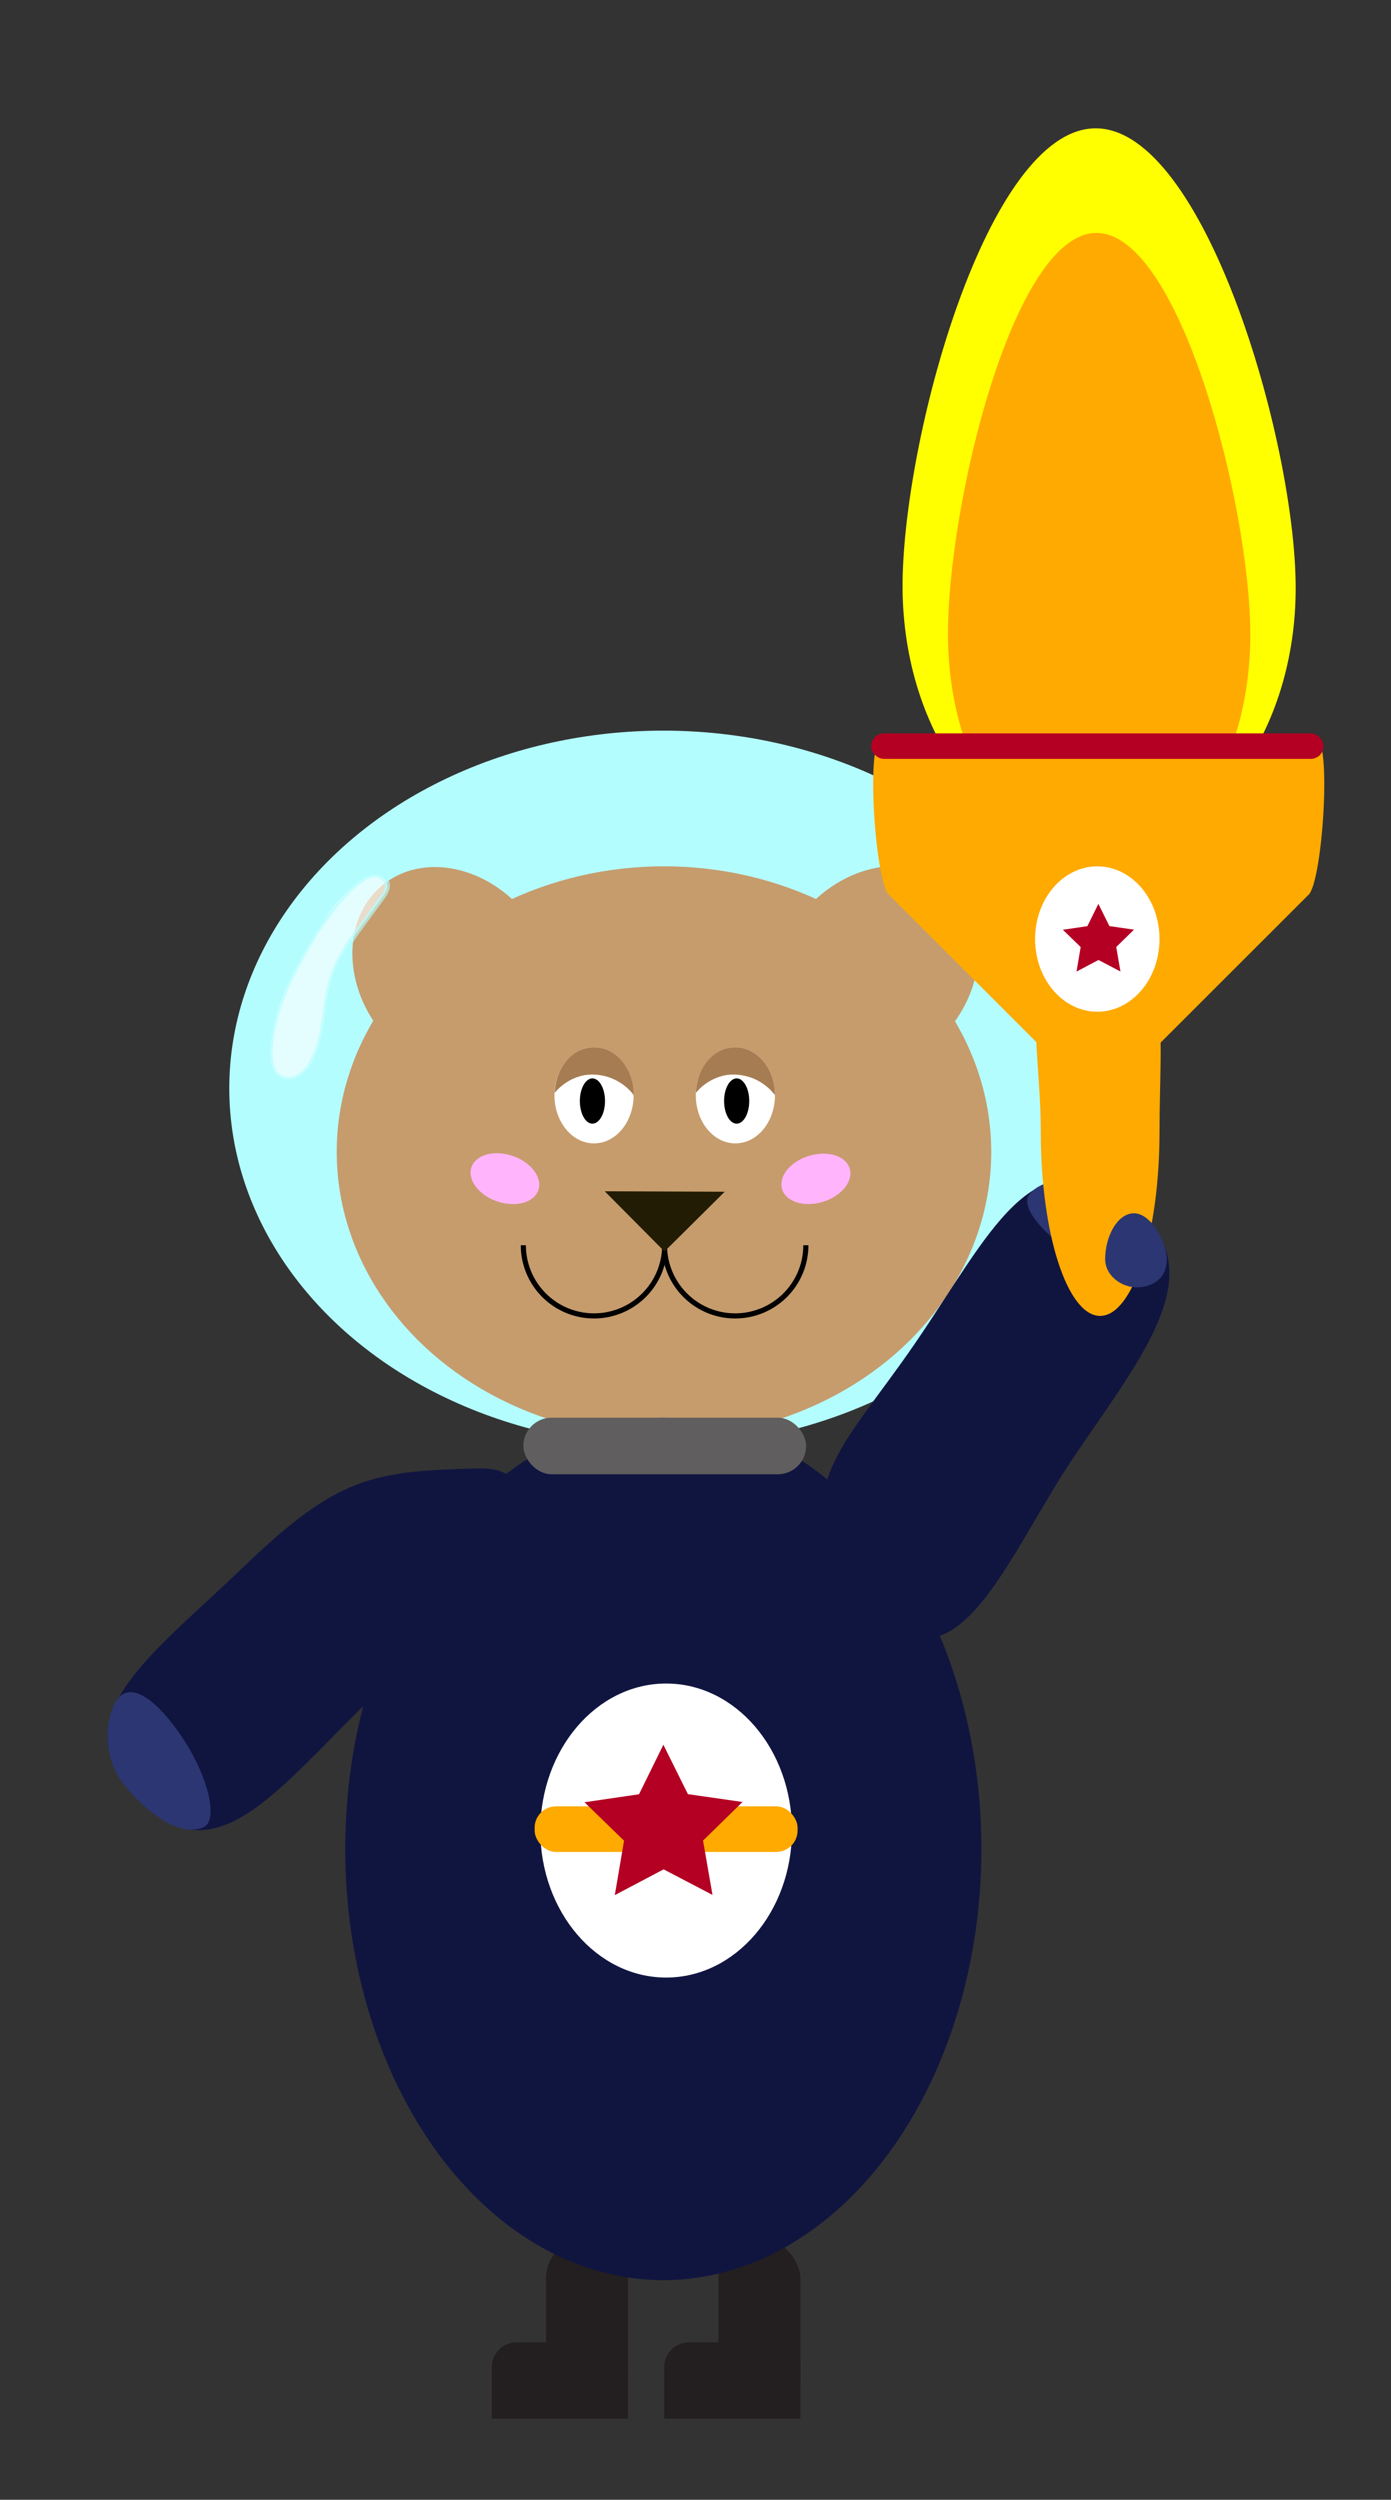 <svg id="Layer_1" data-name="Layer 1" xmlns="http://www.w3.org/2000/svg" width="271" height="487" viewBox="0 0 271 487"><rect x="0" y="0" width="271" height="487" fill="#333333" stroke="none"/><defs><style>.cls-1{fill:#ff0;}.cls-2{fill:#fa0;}.cls-3{fill:#231f20;}.cls-4{fill:#b4fdff;}.cls-5{fill:#c69c6d;}.cls-6{fill:none;stroke:#000;}.cls-11,.cls-6{stroke-miterlimit:10;}.cls-7{fill:#211c03;}.cls-11,.cls-8{fill:#fff;}.cls-9{fill:#ffb4fb;}.cls-10{fill:#a67c52;}.cls-11{stroke:#b4fdff;opacity:0.64;}.cls-12{fill:#101540;}.cls-13{fill:#605e5e;}.cls-14{fill:#b40023;}.cls-15{fill:#2b3672;}</style></defs><title>bamse</title><path class="cls-1" d="M175.84,114.54C175.73,86,192.28,25.08,213.43,25s38.87,60.74,39,89.25S235.47,165.94,214.32,166,176,143.05,175.84,114.54Z"/><path class="cls-2" d="M184.69,123.72c-.1-25,12.62-78.27,28.9-78.34s29.95,53.17,30,78.11-13,45.22-29.3,45.28S184.78,148.66,184.69,123.72Z"/><rect class="cls-3" x="106.37" y="435.94" width="15.97" height="35.25" rx="7.99"/><rect class="cls-3" x="139.97" y="435.94" width="15.97" height="35.25" rx="7.99"/><ellipse class="cls-4" cx="129.23" cy="212.02" rx="84.56" ry="69.68"/><ellipse class="cls-5" cx="129.36" cy="224.41" rx="63.76" ry="55.64"/><path class="cls-6" d="M129.5,242.59a13.77,13.77,0,1,1-27.54,0"/><path class="cls-6" d="M157,242.59a13.77,13.77,0,1,1-27.54,0"/><polyline class="cls-7" points="141.19 232.17 129.46 243.81 117.82 232.08"/><ellipse class="cls-8" cx="115.73" cy="213.39" rx="7.71" ry="9.36"/><ellipse class="cls-8" cx="143.27" cy="213.39" rx="7.71" ry="9.36"/><ellipse cx="143.52" cy="214.5" rx="2.45" ry="4.41"/><ellipse class="cls-9" cx="98.38" cy="229.64" rx="4.68" ry="6.89" transform="translate(-150.76 248.27) rotate(-71.09)"/><ellipse class="cls-9" cx="158.97" cy="229.64" rx="6.89" ry="4.68" transform="translate(-60.78 57.26) rotate(-17.19)"/><path class="cls-5" d="M74.1,200.79c-7.52-9.56-7.23-22.35.66-28.55s20.39-3.49,27.92,6.07"/><path class="cls-5" d="M157.07,177.08c8.07-9.11,20.71-11.09,28.22-4.43s7.05,19.44-1,28.55"/><path class="cls-10" d="M141.51,209.44a10.16,10.16,0,0,1,9.47,3.91c0-5.15-3.46-9.32-7.71-9.32s-7.49,3.93-7.69,8.88A9.91,9.91,0,0,1,141.51,209.44Z"/><path class="cls-4" d="M61.16,174.46C57,177,43,194.92,51.44,197.7a1.5,1.5,0,0,0,1.69-.69,36,36,0,0,1,6.38-9.45c1.32-1.41-.8-3.53-2.12-2.12a38.31,38.31,0,0,0-6.85,10.05l1.7-.69c-1.67-.54,3.14-9.07,3.93-10.45,1.69-2.9,3.58-5.52,6.5-7.3,1.65-1,.15-3.6-1.51-2.59Z"/><path class="cls-11" d="M70.84,171.25c-3.11,1.5-8,8.24-9.73,11.2-4.18,6.91-8.17,14.34-8.45,22.41-.07,1.88.24,4.07,1.84,5a3.78,3.78,0,0,0,3.8-.16,7.32,7.32,0,0,0,2.58-3c2.66-5,2.11-11.14,3.91-16.54,1.29-3.86,3.74-7.22,6.15-10.5l3.41-4.64c.64-.88,1.33-1.93,1.05-3a2.5,2.5,0,0,0-2.77-1.59,6.33,6.33,0,0,0-3.06,1.57,32.2,32.2,0,0,0-6.33,6.8"/><ellipse class="cls-12" cx="129.23" cy="360.2" rx="61.97" ry="84.01"/><rect class="cls-13" x="101.96" y="276.19" width="55.09" height="11.02" rx="5.51"/><ellipse class="cls-8" cx="129.78" cy="356.62" rx="24.51" ry="28.64"/><rect class="cls-2" x="104.16" y="351.9" width="51.23" height="8.89" rx="4.18"/><polygon class="cls-14" points="119.78 369.2 121.58 358.6 113.87 351.11 124.5 349.55 129.24 339.9 134.02 349.53 144.66 351.06 136.97 358.57 138.81 369.16 129.29 364.18 119.78 369.2"/><path class="cls-3" d="M95.81,471.2V461.15a4.84,4.84,0,0,1,4.82-4.83h16.89a4.84,4.84,0,0,1,4.82,4.83V471.2"/><path class="cls-3" d="M129.41,471.2V461.15a4.84,4.84,0,0,1,4.83-4.83h16.88a4.84,4.84,0,0,1,4.82,4.83V471.2"/><path class="cls-12" d="M166.88,309.85c-14.24-19.34-3-27.15,11.41-48.17s22.76-40.68,40.84-28c17.67,12.43,5.23,28.06-9.2,49.08S185.45,335.05,166.88,309.85Z"/><path class="cls-15" d="M217.77,232.65c7,4,10.23,11.74,9.12,14.9-1.41,4-8.68,2-15.67-2s-12.7-10.22-10.69-12.84C203.18,229.24,210.78,228.64,217.77,232.65Z"/><path class="cls-12" d="M93,286.07c20-.51-2.46,27.2-20.79,44.92S41.75,366.3,26.57,350.23C11.74,334.52,29,323,47.37,305.32S72.58,286.6,93,286.07Z"/><path class="cls-15" d="M24.36,347.93c-5.22-6.32-3.49-15.18-1-17.45,3.16-2.89,8.61,2.32,12.89,9.15s6.37,15,3.37,16.37C35.62,357.81,29.49,354.14,24.36,347.93Z"/><ellipse cx="115.42" cy="214.5" rx="2.45" ry="4.41"/><path class="cls-10" d="M114,209.44a10.16,10.16,0,0,1,9.47,3.91c0-5.15-3.46-9.32-7.71-9.32s-7.49,3.93-7.69,8.88A9.91,9.91,0,0,1,114,209.44Z"/><path class="cls-2" d="M225.9,220.56c0,19.77-5.18,35.8-11.57,35.8s-11.56-16-11.56-35.8-6.06-35.81,12.11-35.81C228.66,184.75,225.9,200.78,225.9,220.56Z"/><path class="cls-2" d="M256.75,144c2.57,2.57.78,27.71-1.79,30.29L218.73,210.5a6.63,6.63,0,0,1-9.35,0l-36.22-36.22c-2.57-2.58-4.36-27.72-1.79-30.29"/><rect class="cls-14" x="169.71" y="142.88" width="88.14" height="4.96" rx="2.48"/><ellipse class="cls-8" cx="213.78" cy="182.94" rx="12.12" ry="14.16"/><polygon class="cls-14" points="209.73 189.28 210.54 184.5 207.07 181.13 211.85 180.43 213.99 176.09 216.14 180.42 220.93 181.11 217.47 184.49 218.29 189.26 214.01 187.02 209.73 189.28"/><path class="cls-15" d="M220.77,236.37c3.18-.16,6.07,4.8,6.48,8.08.52,4.19-2.28,6.18-5.46,6.34s-6.49-2.23-6.48-5.51C215.32,241,217.58,236.53,220.77,236.37Z"/></svg>
